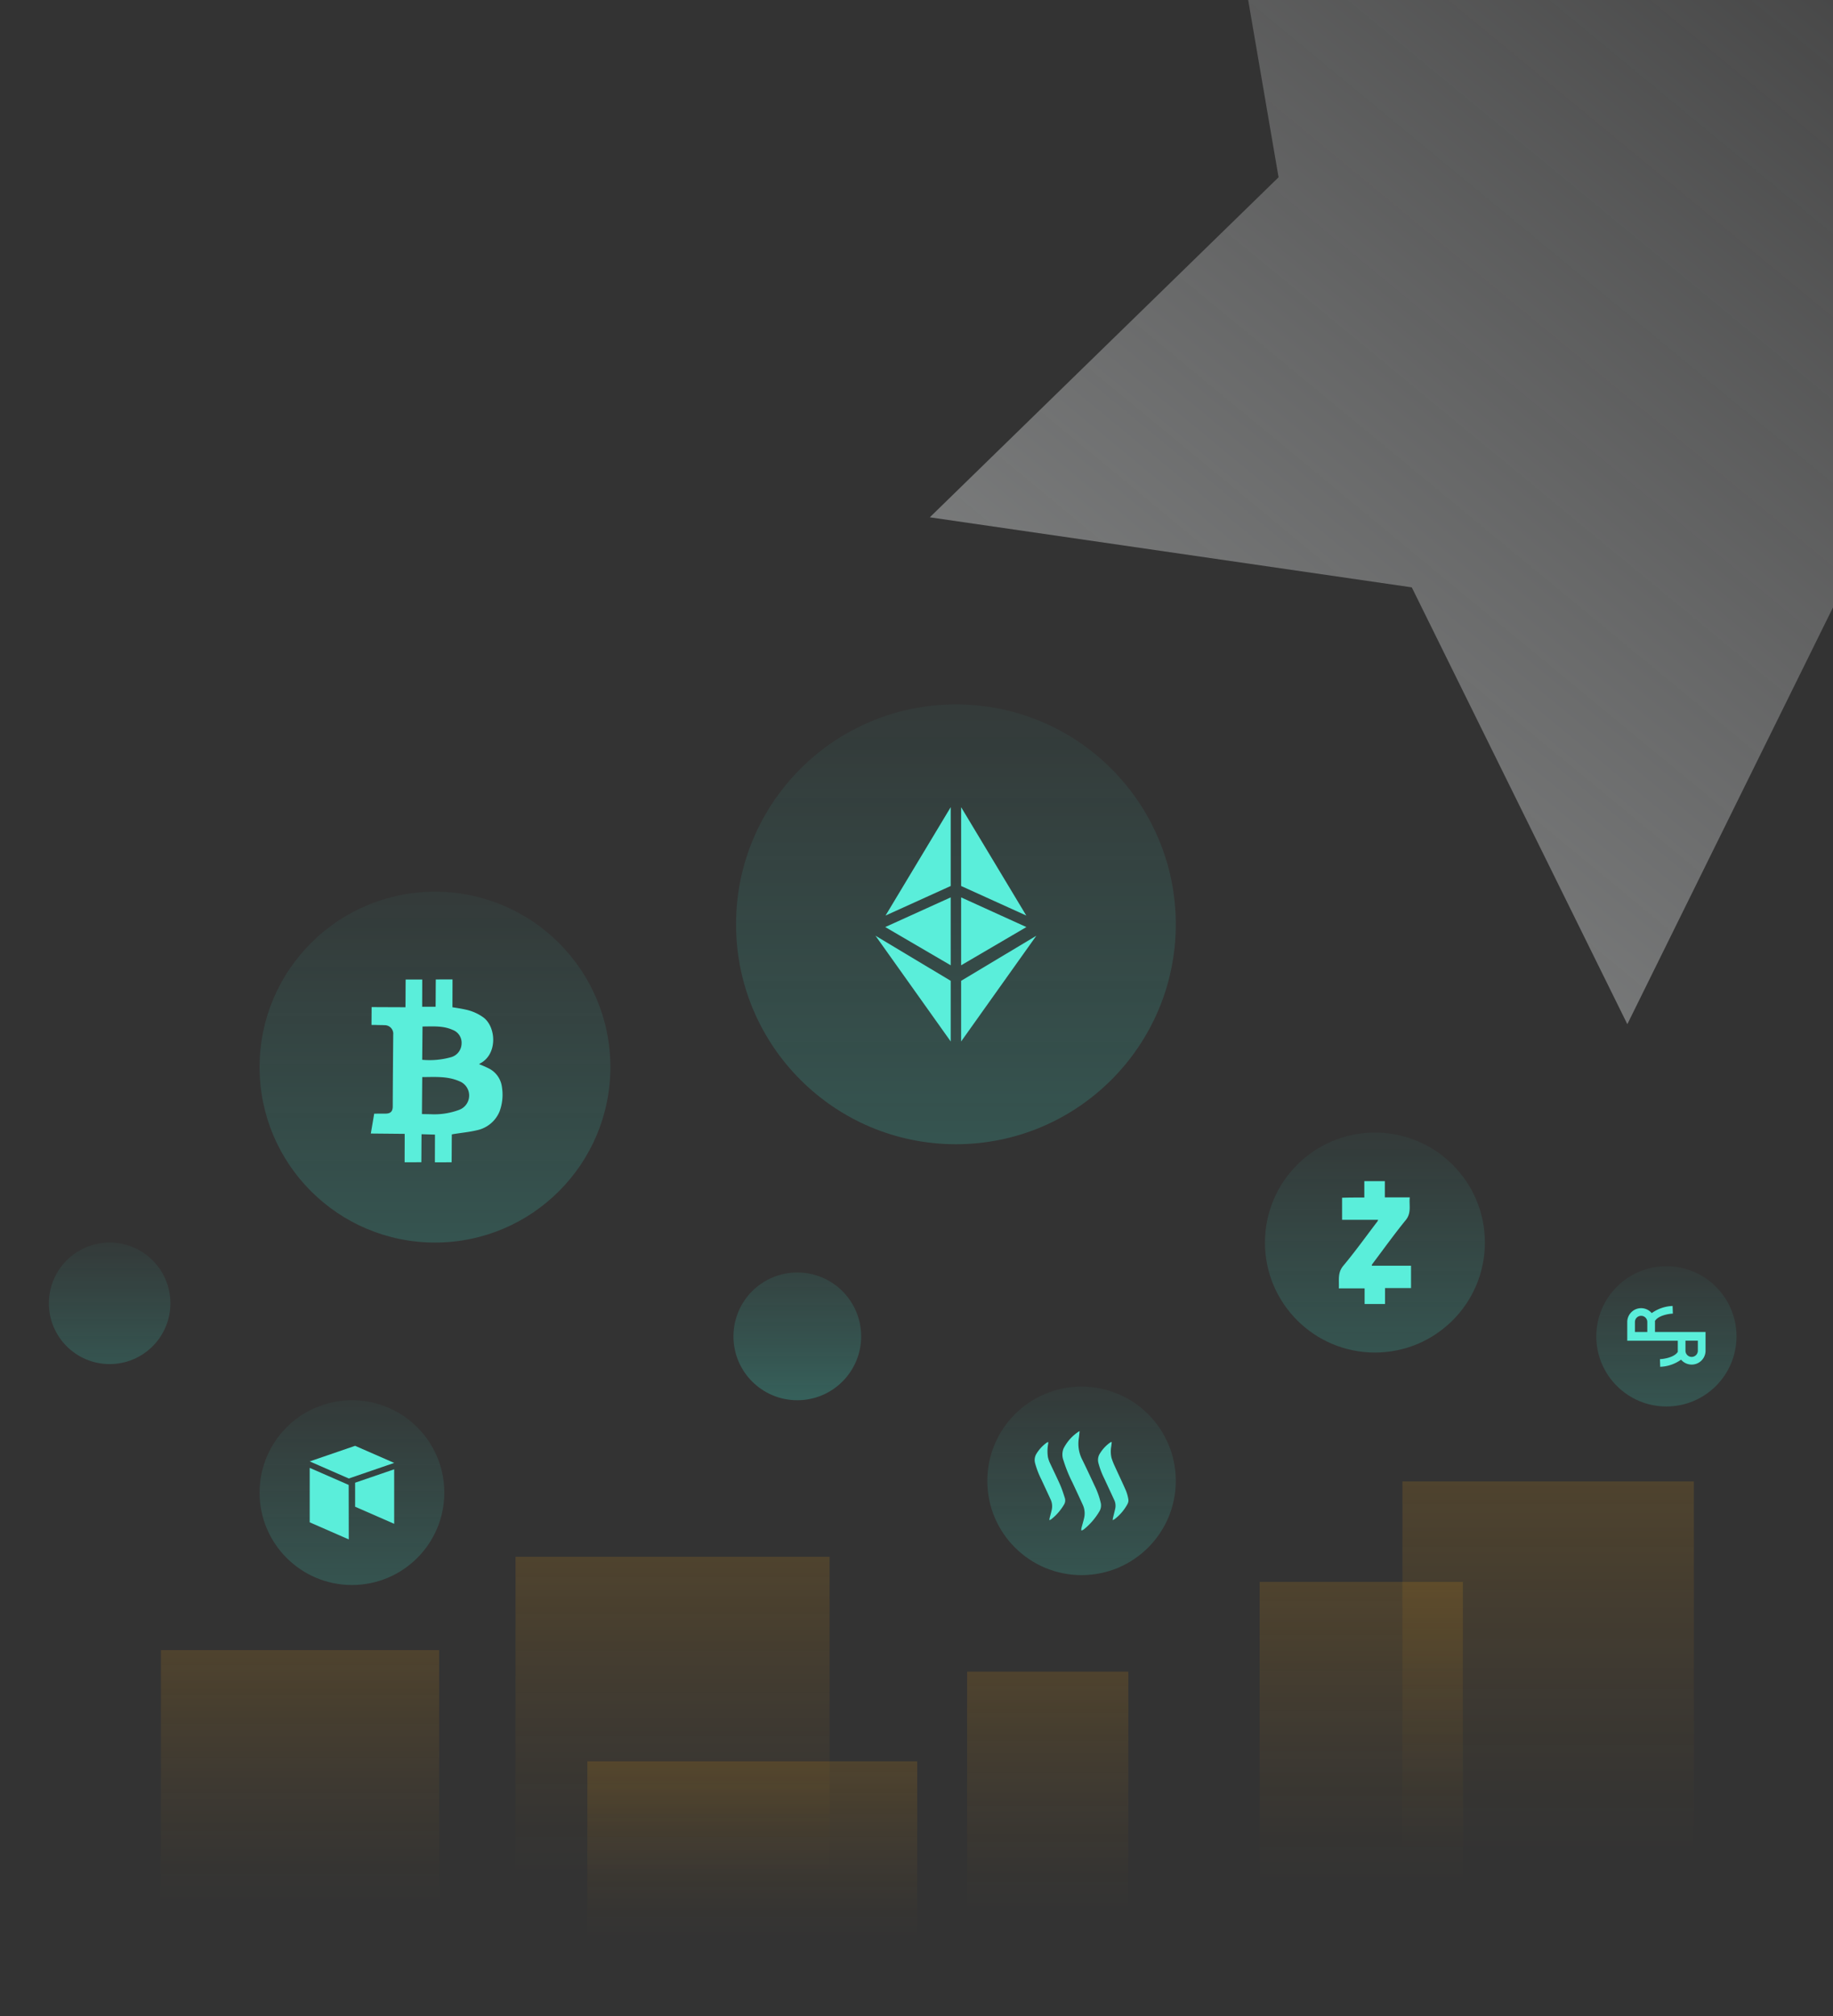 <svg xmlns="http://www.w3.org/2000/svg" xmlns:xlink="http://www.w3.org/1999/xlink" width="336.001" height="369.5" viewBox="0 0 336.001 369.5">
  <rect x="0" y="0" width="336.001" height="369.5" fill="#333333" stroke="none"/>
  <defs>
    <linearGradient id="linear-gradient" x1="0.5" y1="-0.419" x2="0.5" y2="0.699" gradientUnits="objectBoundingBox">
      <stop offset="0" stop-color="#fda60d"/>
      <stop offset="0.046" stop-color="#fda60d" stop-opacity="0.941"/>
      <stop offset="0.319" stop-color="#fda60d" stop-opacity="0.612"/>
      <stop offset="0.56" stop-color="#fda60d" stop-opacity="0.349"/>
      <stop offset="0.76" stop-color="#fda60d" stop-opacity="0.161"/>
      <stop offset="0.913" stop-color="#fda60d" stop-opacity="0.043"/>
      <stop offset="1" stop-color="#fda60d" stop-opacity="0"/>
    </linearGradient>
    <linearGradient id="linear-gradient-7" x1="0.5" y1="5.044" x2="0.5" y2="-0.443" gradientUnits="objectBoundingBox">
      <stop offset="0" stop-color="#3febd4"/>
      <stop offset="0.279" stop-color="#3febd4" stop-opacity="0.659"/>
      <stop offset="0.534" stop-color="#3febd4" stop-opacity="0.376"/>
      <stop offset="0.746" stop-color="#3febd4" stop-opacity="0.173"/>
      <stop offset="0.908" stop-color="#3febd4" stop-opacity="0.047"/>
      <stop offset="1" stop-color="#3febd4" stop-opacity="0"/>
    </linearGradient>
    <linearGradient id="linear-gradient-13" x1="0.688" y1="4.668" x2="0.688" y2="-0.819" xlink:href="#linear-gradient-7"/>
    <clipPath id="clip-path">
      <path id="Intersection_1" data-name="Intersection 1" d="M1158.5,902.5v-369h336v369Z" fill="none"/>
    </clipPath>
    <linearGradient id="linear-gradient-15" x1="-0.604" y1="1.718" x2="0.963" y2="-0.077" gradientUnits="objectBoundingBox">
      <stop offset="0" stop-color="#b1b8b8"/>
      <stop offset="0.169" stop-color="#bfc5c5" stop-opacity="0.8"/>
      <stop offset="0.552" stop-color="#dee1e2" stop-opacity="0.373"/>
      <stop offset="0.824" stop-color="#f1f3f4" stop-opacity="0.102"/>
      <stop offset="0.958" stop-color="#f9fafb" stop-opacity="0"/>
    </linearGradient>
  </defs>
  <g id="Group_879" data-name="Group 879" transform="translate(-479 -3243)">
    <g id="Group_542" data-name="Group 542" transform="translate(-679.5 2709.5)">
      <rect id="Rectangle_324" data-name="Rectangle 324" width="51" height="67.087" transform="translate(1188 835.913)" opacity="0.25" fill="url(#linear-gradient)"/>
      <rect id="Rectangle_325" data-name="Rectangle 325" width="57.564" height="84.188" transform="translate(1253 818.812)" opacity="0.25" fill="url(#linear-gradient)"/>
      <rect id="Rectangle_326" data-name="Rectangle 326" width="60.465" height="46.698" transform="translate(1266.171 856.302)" opacity="0.25" fill="url(#linear-gradient)"/>
      <rect id="Rectangle_327" data-name="Rectangle 327" width="53.427" height="98" transform="translate(1415.573 805)" opacity="0.25" fill="url(#linear-gradient)"/>
      <rect id="Rectangle_328" data-name="Rectangle 328" width="29.556" height="63.141" transform="translate(1335.778 839.859)" opacity="0.25" fill="url(#linear-gradient)"/>
      <rect id="Rectangle_329" data-name="Rectangle 329" width="37.252" height="79.584" transform="translate(1389.4 823.416)" opacity="0.25" fill="url(#linear-gradient)"/>
    </g>
    <g id="Group_553" data-name="Group 553" transform="translate(-688.805 2703.546)">
      <g id="Group_543" data-name="Group 543" transform="translate(1215.388 702.871)">
        <circle id="Ellipse_127" data-name="Ellipse 127" cx="32.151" cy="32.151" r="32.151" fill="url(#linear-gradient-7)"/>
        <path id="Path_682" data-name="Path 682" d="M1258.312,757.044a4.45,4.45,0,0,0-2.263-3.4,18.728,18.728,0,0,0-1.939-.859c.077-.053.13-.1.183-.132,3.268-1.685,2.964-6.737.576-8.459a8.608,8.608,0,0,0-3.172-1.4c-.813-.181-1.625-.31-2.464-.439,0-1.466.016-3.482.012-5.105l-3.064.01c-.021,1.6-.016,3.561-.037,5-.865,0-1.65,0-2.462.007,0-1.44.016-3.4.011-5l-3.038.009c-.02,1.623-.014,3.64-.036,5.08-2.095-.02-4.111-.013-6.206-.033,0,1.126-.02,2.174-.017,3.272.446,0,.839,0,1.2.023.393,0,.786,0,1.153.023a1.567,1.567,0,0,1,1.627,1.723c-.038,4.373-.077,8.772-.09,13.145,0,.969-.416,1.336-1.357,1.339l-2.043.007c-.206,1.232-.411,2.411-.617,3.641l6.206.06c.006,1.57-.014,3.561-.01,5.211l3.064-.01c.021-1.649.016-3.587.037-5.133l2.462.071c0,1.572-.016,3.482-.011,5.08l3.063-.009c.022-1.65.016-3.588.037-5.107.1-.026.183-.026.262-.053,1.466-.24,2.958-.376,4.371-.72a5.766,5.766,0,0,0,4.1-3.391A8.835,8.835,0,0,0,1258.312,757.044Zm-14.566-11.163c1.911-.006,3.769-.169,5.5.613a2.51,2.51,0,0,1,1.657,2.561,2.635,2.635,0,0,1-1.982,2.466,14.557,14.557,0,0,1-5.236.462C1243.705,749.992,1243.725,748,1243.745,745.881Zm6.723,15.273a13.028,13.028,0,0,1-5.287.8c-.5,0-.995-.024-1.545-.021.018-2.279.039-4.5.058-6.783,2.329-.007,4.634-.2,6.81.766a2.8,2.8,0,0,1-.037,5.237Z" transform="translate(-1213.878 -721.174)" fill="#5aeeda"/>
      </g>
      <g id="Group_546" data-name="Group 546" transform="translate(1215.388 796.071)">
        <circle id="Ellipse_128" data-name="Ellipse 128" cx="16.931" cy="16.931" r="16.931" fill="url(#linear-gradient-7)"/>
        <g id="Group_545" data-name="Group 545" transform="translate(9.189 8.355)">
          <path id="Path_683" data-name="Path 683" d="M1224.19,809.011l-7.145-3.125v9.978l7.161,3.132Z" transform="translate(-1217.046 -801.844)" fill="#5aeeda"/>
          <g id="Group_544" data-name="Group 544" transform="translate(8.323 3.475)">
            <path id="Path_684" data-name="Path 684" d="M1225.8,805.566h0Z" transform="translate(-1218.642 -805.565)" fill="#5aeeda"/>
            <path id="Path_685" data-name="Path 685" d="M1221.753,808.492v4.4l7.161,3.132v-9.991Z" transform="translate(-1221.753 -805.205)" fill="#5aeeda"/>
          </g>
          <path id="Path_686" data-name="Path 686" d="M1232.53,806.732l-8.323,2.856-7.162-3.132,8.323-2.856Z" transform="translate(-1217.046 -803.6)" fill="#5aeeda"/>
        </g>
      </g>
      <g id="Group_548" data-name="Group 548" transform="translate(1399.682 747.017)">
        <circle id="Ellipse_129" data-name="Ellipse 129" cx="20.156" cy="20.156" r="20.156" fill="url(#linear-gradient-7)"/>
        <g id="Group_547" data-name="Group 547" transform="translate(13.539 8.9)">
          <path id="Path_687" data-name="Path 687" d="M1400.283,763.842v-3h3.761v2.969h4.57c-.158,1.442.352,2.83-.738,4.166-2.145,2.635-4.13,5.412-6.186,8.136a1.07,1.07,0,0,0-.036.228h7.189v4.095h-4.763v2.917h-3.743v-2.863h-4.728c.089-1.477-.282-2.83.826-4.149,2.2-2.635,4.2-5.429,6.275-8.153a1.647,1.647,0,0,0,.1-.264h-6.606v-4.041C1397.542,763.842,1398.86,763.842,1400.283,763.842Z" transform="translate(-1395.609 -760.838)" fill="#5aeeda"/>
        </g>
      </g>
      <g id="Group_550" data-name="Group 550" transform="translate(1348.789 793.576)">
        <circle id="Ellipse_130" data-name="Ellipse 130" cx="17.273" cy="17.273" r="17.273" fill="url(#linear-gradient-7)"/>
        <g id="Group_549" data-name="Group 549" transform="translate(8.678 8.163)">
          <path id="Path_688" data-name="Path 688" d="M1348.684,792.415c-.057.469-.086.868-.143,1.252a6.417,6.417,0,0,0,.541,3.811c.811,1.636,1.579,3.286,2.347,4.935a14.582,14.582,0,0,1,1.124,3.144,2.133,2.133,0,0,1-.2,1.478,12.2,12.2,0,0,1-2.958,3.428,2,2,0,0,1-.4.171,2.082,2.082,0,0,1,.014-.426c.156-.626.356-1.252.5-1.892a3.738,3.738,0,0,0-.242-2.389c-.625-1.381-1.279-2.76-1.92-4.139a25.626,25.626,0,0,1-1.621-4,3.018,3.018,0,0,1,0-2.175,8.078,8.078,0,0,1,2.688-3.058C1348.456,792.5,1348.527,792.485,1348.684,792.415Z" transform="translate(-1340.442 -792.415)" fill="#5aeeda"/>
          <path id="Path_689" data-name="Path 689" d="M1343.388,794.2a2.456,2.456,0,0,1,0,.327,7.367,7.367,0,0,0-.057,2.432,5.261,5.261,0,0,0,.327,1.009c.641,1.381,1.309,2.731,1.921,4.111.341.783.6,1.607.867,2.433a1.441,1.441,0,0,1-.142,1.152,9.676,9.676,0,0,1-2.333,2.7,2.122,2.122,0,0,1-.3.171c-.027-.014-.042-.029-.07-.043a3.108,3.108,0,0,1,.056-.37c.129-.5.271-1,.384-1.493a2.953,2.953,0,0,0-.185-1.821c-.582-1.266-1.166-2.518-1.749-3.769a15.515,15.515,0,0,1-1.137-2.987,2.2,2.2,0,0,1,.27-1.693,7.112,7.112,0,0,1,1.849-2C1343.161,794.311,1343.261,794.268,1343.388,794.2Z" transform="translate(-1340.907 -792.235)" fill="#5aeeda"/>
          <path id="Path_690" data-name="Path 690" d="M1353.972,794.253c-.027.242-.056.5-.085.74a5.186,5.186,0,0,0,.043,2.148,12.474,12.474,0,0,0,.625,1.579c.668,1.48,1.38,2.945,2.02,4.423a7.373,7.373,0,0,1,.44,1.579,1.348,1.348,0,0,1-.128.811,8.627,8.627,0,0,1-2.418,2.845,3.281,3.281,0,0,1-.328.171c.029-.185.029-.3.057-.413.142-.6.3-1.18.427-1.778a2.527,2.527,0,0,0-.242-1.607c-.583-1.266-1.18-2.532-1.764-3.8a14.605,14.605,0,0,1-1.11-2.959,2.175,2.175,0,0,1,.3-1.678,6.833,6.833,0,0,1,1.82-1.963,2.123,2.123,0,0,1,.257-.142C1353.931,794.239,1353.945,794.253,1353.972,794.253Z" transform="translate(-1339.843 -792.234)" fill="#5aeeda"/>
        </g>
      </g>
      <g id="Group_551" data-name="Group 551" transform="translate(1302.727 668.546)">
        <circle id="Ellipse_131" data-name="Ellipse 131" cx="40.304" cy="40.304" r="40.304" fill="url(#linear-gradient-7)"/>
        <path id="Path_691" data-name="Path 691" d="M1353.809,737.815l-13.786,19.377V746.079Zm-29.482,0,13.786,19.377V746.079Zm27.637-3.7-11.941-19.859V728.7Zm-11.941,9.118,11.963-7.006-11.963-5.438Zm-13.853-9.118,11.942-5.415V714.253Zm11.942,9.119V730.786l-12,5.438Z" transform="translate(-1298.764 -695.418)" fill="#5aeeda"/>
      </g>
      <g id="Group_552" data-name="Group 552" transform="translate(1460.416 771.515)">
        <circle id="Ellipse_132" data-name="Ellipse 132" cx="12.85" cy="12.85" r="12.85" fill="url(#linear-gradient-7)"/>
        <path id="Path_692" data-name="Path 692" d="M1454.178,761.842h-5.588v-1.837c0-.065,0-.128-.008-.191.634-1.025,2.558-1.32,3.28-1.346l-.023-.7-.023-.7a6.967,6.967,0,0,0-3.826,1.307,2.542,2.542,0,0,0-4.486,1.64v3.425h9.265v1.836c0,.064,0,.127.008.19-.635,1.026-2.559,1.32-3.28,1.346l.024.7.022.7a6.96,6.96,0,0,0,3.827-1.307,2.542,2.542,0,0,0,4.486-1.639v-3.425Zm-9.265,0v-1.837a1.133,1.133,0,1,1,2.266,0v1.837Zm11.531,3.425a1.133,1.133,0,1,1-2.266,0V763.43h2.266Z" transform="translate(-1437.829 -749.786)" fill="#5aeeda"/>
      </g>
      <circle id="Ellipse_133" data-name="Ellipse 133" cx="11.706" cy="11.706" r="11.706" transform="translate(1302.25 772.659)" fill="url(#linear-gradient-13)"/>
      <circle id="Ellipse_134" data-name="Ellipse 134" cx="11.137" cy="11.137" r="11.137" transform="translate(1176.767 767.173)" fill="url(#linear-gradient-7)"/>
    </g>
    <g id="Group_555" data-name="Group 555" transform="translate(-679.5 2709.5)">
      <g id="Group_554" data-name="Group 554" clip-path="url(#clip-path)">
        <path id="Path_693" data-name="Path 693" d="M1456.8,519.544,1535.824,478l-15.092,87.992,63.93,62.316-88.349,12.838L1456.8,721.2l-39.511-80.057-88.349-12.838,63.93-62.316L1377.781,478Z" fill="url(#linear-gradient-15)"/>
      </g>
    </g>
  </g>
</svg>
